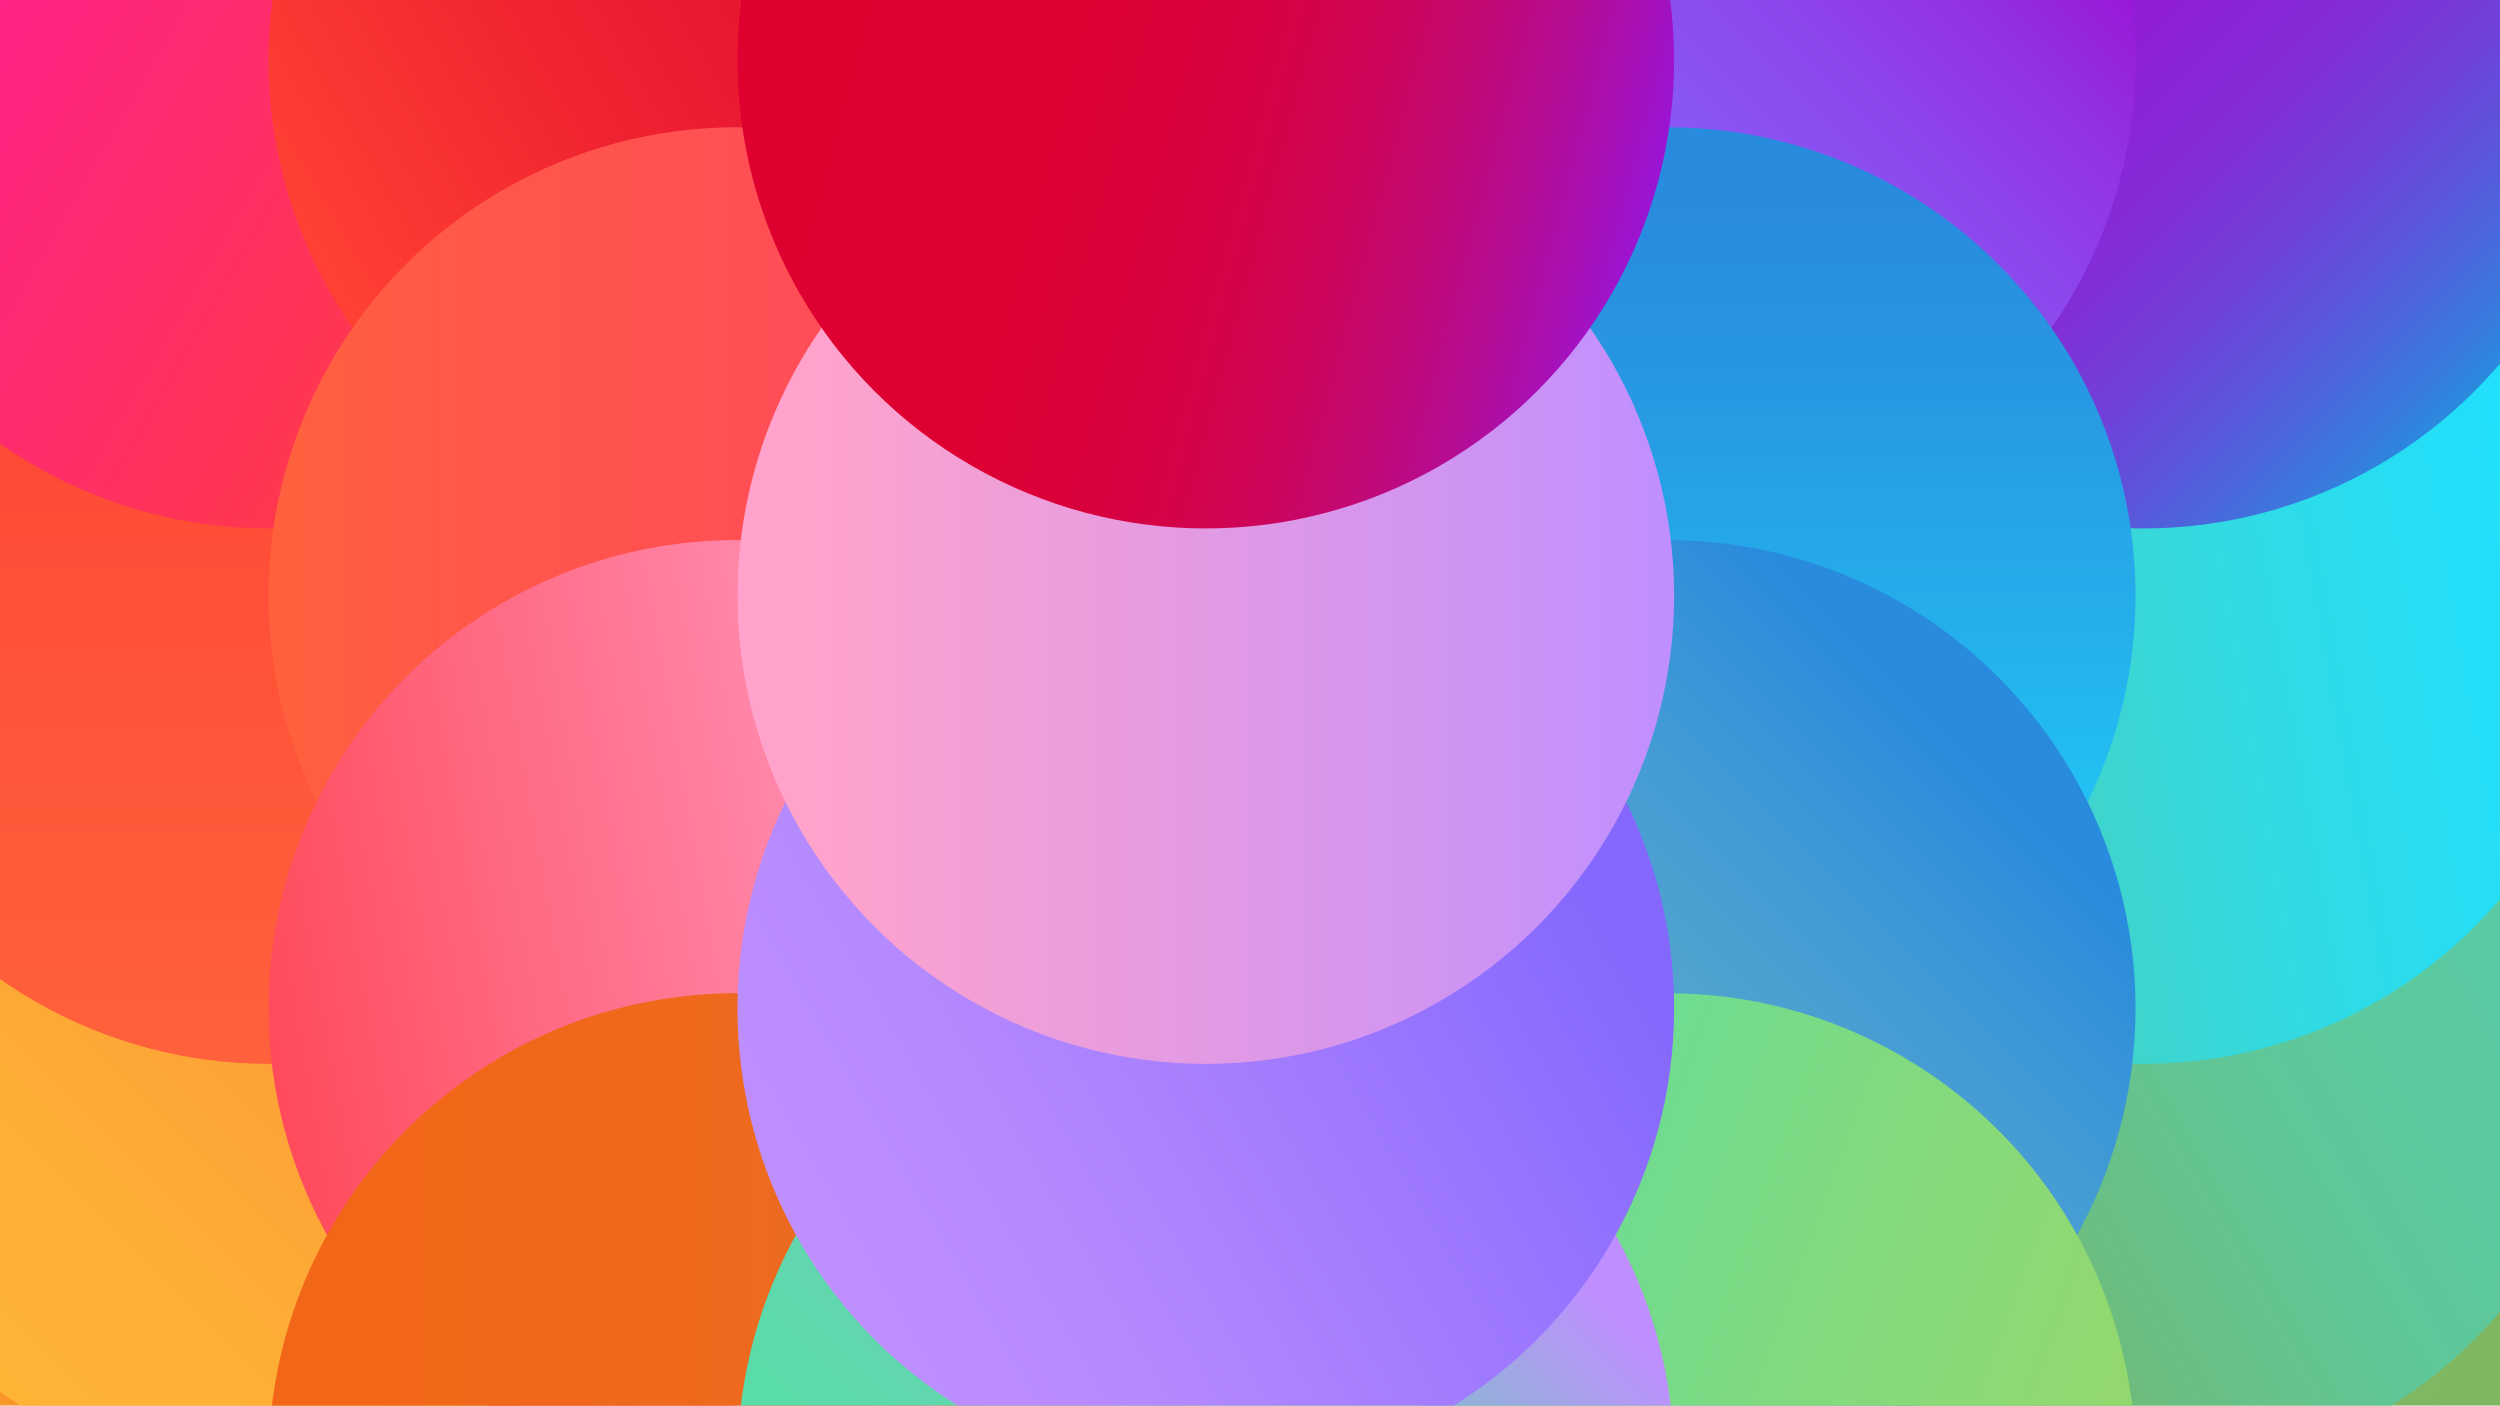 <svg id="Layer_1" data-name="Layer 1" xmlns="http://www.w3.org/2000/svg" xmlns:xlink="http://www.w3.org/1999/xlink" viewBox="0 0 1366 768"><defs><style>.cls-1{fill:url(#linear-gradient);}.cls-2{fill:url(#linear-gradient-2);}.cls-3{fill:url(#linear-gradient-3);}.cls-4{fill:url(#linear-gradient-4);}.cls-5{fill:url(#linear-gradient-5);}.cls-6{fill:url(#linear-gradient-6);}.cls-7{fill:url(#linear-gradient-7);}.cls-8{fill:url(#linear-gradient-8);}.cls-9{fill:url(#linear-gradient-9);}.cls-10{fill:url(#linear-gradient-10);}.cls-11{fill:url(#linear-gradient-11);}.cls-12{fill:url(#linear-gradient-12);}.cls-13{fill:url(#linear-gradient-13);}.cls-14{fill:url(#linear-gradient-14);}.cls-15{fill:url(#linear-gradient-15);}.cls-16{fill:url(#linear-gradient-16);}.cls-17{fill:url(#linear-gradient-17);}.cls-18{fill:url(#linear-gradient-18);}.cls-19{fill:url(#linear-gradient-19);}.cls-20{fill:url(#linear-gradient-20);}</style><linearGradient id="linear-gradient" x1="59.97" y1="1148.25" x2="315.9" y2="704.96" gradientTransform="translate(244.5 986.5) rotate(-90)" gradientUnits="userSpaceOnUse"><stop offset="0" stop-color="#7cb260"/><stop offset="0.29" stop-color="#7fb762"/><stop offset="0.61" stop-color="#87c467"/><stop offset="0.92" stop-color="#93d86f"/></linearGradient><linearGradient id="linear-gradient-2" x1="563.5" y1="1148.25" x2="307.57" y2="704.96" gradientTransform="translate(244.5 986.5) rotate(-90)" gradientUnits="userSpaceOnUse"><stop offset="0" stop-color="#59cba4"/><stop offset="0.24" stop-color="#5bcaa1"/><stop offset="0.46" stop-color="#60c696"/><stop offset="0.66" stop-color="#69bf84"/><stop offset="0.85" stop-color="#76b66b"/><stop offset="0.92" stop-color="#7cb260"/></linearGradient><linearGradient id="linear-gradient-3" x1="705.52" y1="1178.65" x2="616.63" y2="674.56" gradientTransform="translate(244.5 986.5) rotate(-90)" gradientUnits="userSpaceOnUse"><stop offset="0" stop-color="#1fe0ff"/><stop offset="0.16" stop-color="#24def8"/><stop offset="0.4" stop-color="#31dae3"/><stop offset="0.7" stop-color="#46d2c2"/><stop offset="0.92" stop-color="#59cba4"/></linearGradient><linearGradient id="linear-gradient-4" x1="772.71" y1="1107.55" x2="1134.6" y2="745.66" gradientTransform="translate(244.5 986.5) rotate(-90)" gradientUnits="userSpaceOnUse"><stop offset="0" stop-color="#298bde"/><stop offset="0.03" stop-color="#347fdd"/><stop offset="0.14" stop-color="#535edb"/><stop offset="0.25" stop-color="#6d43d9"/><stop offset="0.37" stop-color="#812ed7"/><stop offset="0.51" stop-color="#8f1fd6"/><stop offset="0.67" stop-color="#9717d5"/><stop offset="0.92" stop-color="#9a14d5"/></linearGradient><linearGradient id="linear-gradient-5" x1="187.94" y1="-353.5" x2="187.94" y2="158.28" gradientTransform="translate(244.5 986.5) rotate(-90)" gradientUnits="userSpaceOnUse"><stop offset="0" stop-color="#fdb435"/><stop offset="0.1" stop-color="#fba52f"/><stop offset="0.32" stop-color="#f78a25"/><stop offset="0.55" stop-color="#f4761d"/><stop offset="0.77" stop-color="#f36a19"/><stop offset="1" stop-color="#f26617"/></linearGradient><linearGradient id="linear-gradient-6" x1="254.59" y1="-278.55" x2="616.48" y2="83.34" gradientTransform="translate(244.5 986.5) rotate(-90)" gradientUnits="userSpaceOnUse"><stop offset="0" stop-color="#fdb435"/><stop offset="0.21" stop-color="#fdb035"/><stop offset="0.44" stop-color="#fda336"/><stop offset="0.66" stop-color="#fe8e38"/><stop offset="0.9" stop-color="#ff713b"/><stop offset="1" stop-color="#ff613c"/></linearGradient><linearGradient id="linear-gradient-7" x1="405.18" y1="-97.61" x2="916.97" y2="-97.61" gradientTransform="translate(244.5 986.5) rotate(-90)" gradientUnits="userSpaceOnUse"><stop offset="0" stop-color="#ff613c"/><stop offset="0.92" stop-color="#ff4133"/></linearGradient><linearGradient id="linear-gradient-8" x1="825.69" y1="124.04" x2="1081.62" y2="-319.25" gradientTransform="translate(244.5 986.5) rotate(-90)" gradientUnits="userSpaceOnUse"><stop offset="0.03" stop-color="#ff4133"/><stop offset="0.32" stop-color="#ff3456"/><stop offset="0.72" stop-color="#fe2580"/><stop offset="0.92" stop-color="#fe1f90"/></linearGradient><linearGradient id="linear-gradient-9" x1="825.69" y1="-63.52" x2="1081.62" y2="379.77" gradientTransform="translate(244.5 986.5) rotate(-90)" gradientUnits="userSpaceOnUse"><stop offset="0" stop-color="#ff4133"/><stop offset="0.33" stop-color="#f02431"/><stop offset="0.7" stop-color="#e30a30"/><stop offset="0.92" stop-color="#de002f"/></linearGradient><linearGradient id="linear-gradient-10" x1="661.08" y1="-97.76" x2="661.08" y2="414.02" gradientTransform="translate(244.5 986.5) rotate(-90)" gradientUnits="userSpaceOnUse"><stop offset="0" stop-color="#ff613c"/><stop offset="0.26" stop-color="#ff564b"/><stop offset="0.59" stop-color="#ff4d57"/><stop offset="0.92" stop-color="#ff4a5b"/></linearGradient><linearGradient id="linear-gradient-11" x1="479.98" y1="410.17" x2="391.09" y2="-93.92" gradientTransform="translate(244.5 986.5) rotate(-90)" gradientUnits="userSpaceOnUse"><stop offset="0.08" stop-color="#ffa3cc"/><stop offset="0.3" stop-color="#ff91b6"/><stop offset="0.76" stop-color="#ff647c"/><stop offset="1" stop-color="#ff4a5b"/></linearGradient><linearGradient id="linear-gradient-12" x1="187.94" y1="414.02" x2="187.94" y2="-97.76" gradientTransform="translate(244.5 986.5) rotate(-90)" gradientUnits="userSpaceOnUse"><stop offset="0" stop-color="#de7533"/><stop offset="0.23" stop-color="#e76e27"/><stop offset="0.57" stop-color="#ef681b"/><stop offset="0.92" stop-color="#f26617"/></linearGradient><linearGradient id="linear-gradient-13" x1="772.71" y1="485.53" x2="1134.6" y2="847.41" gradientTransform="translate(244.5 986.5) rotate(-90)" gradientUnits="userSpaceOnUse"><stop offset="0" stop-color="#8468fd"/><stop offset="0.23" stop-color="#8565fb"/><stop offset="0.42" stop-color="#885af7"/><stop offset="0.6" stop-color="#8c49ee"/><stop offset="0.77" stop-color="#9231e3"/><stop offset="0.92" stop-color="#9a14d5"/></linearGradient><linearGradient id="linear-gradient-14" x1="405.18" y1="666.47" x2="916.97" y2="666.47" gradientTransform="translate(244.5 986.5) rotate(-90)" gradientUnits="userSpaceOnUse"><stop offset="0" stop-color="#1fe0ff"/><stop offset="0.34" stop-color="#23bbf1"/><stop offset="0.72" stop-color="#2798e3"/><stop offset="0.92" stop-color="#298bde"/></linearGradient><linearGradient id="linear-gradient-15" x1="254.59" y1="485.53" x2="616.48" y2="847.41" gradientTransform="translate(244.5 986.5) rotate(-90)" gradientUnits="userSpaceOnUse"><stop offset="0" stop-color="#64b0c7"/><stop offset="0.24" stop-color="#60aec8"/><stop offset="0.48" stop-color="#55a6cd"/><stop offset="0.71" stop-color="#419ad5"/><stop offset="0.92" stop-color="#298bde"/></linearGradient><linearGradient id="linear-gradient-16" x1="100.39" y1="906.99" x2="275.48" y2="425.94" gradientTransform="translate(244.5 986.5) rotate(-90)" gradientUnits="userSpaceOnUse"><stop offset="0.08" stop-color="#93d86f"/><stop offset="0.42" stop-color="#80da80"/><stop offset="1" stop-color="#57dea6"/></linearGradient><linearGradient id="linear-gradient-17" x1="6.99" y1="233.41" x2="368.88" y2="595.29" gradientTransform="translate(244.5 986.5) rotate(-90)" gradientUnits="userSpaceOnUse"><stop offset="0" stop-color="#57dea6"/><stop offset="0.23" stop-color="#5adca9"/><stop offset="0.4" stop-color="#64d4b1"/><stop offset="0.56" stop-color="#74c8bf"/><stop offset="0.7" stop-color="#8ab7d2"/><stop offset="0.83" stop-color="#a8a1eb"/><stop offset="0.92" stop-color="#bf8fff"/></linearGradient><linearGradient id="linear-gradient-18" x1="307.57" y1="192.71" x2="563.5" y2="636" gradientTransform="translate(244.5 986.5) rotate(-90)" gradientUnits="userSpaceOnUse"><stop offset="0" stop-color="#bf8fff"/><stop offset="0.24" stop-color="#b589ff"/><stop offset="0.63" stop-color="#9b77fe"/><stop offset="0.92" stop-color="#8468fd"/></linearGradient><linearGradient id="linear-gradient-19" x1="661.08" y1="670.24" x2="661.08" y2="158.46" gradientTransform="translate(244.5 986.5) rotate(-90)" gradientUnits="userSpaceOnUse"><stop offset="0" stop-color="#bf8fff"/><stop offset="0.92" stop-color="#ffa3cc"/></linearGradient><linearGradient id="linear-gradient-20" x1="887.41" y1="661.59" x2="1019.9" y2="167.12" gradientTransform="translate(244.5 986.5) rotate(-90)" gradientUnits="userSpaceOnUse"><stop offset="0" stop-color="#9a14d5"/><stop offset="0.05" stop-color="#a511bb"/><stop offset="0.13" stop-color="#b40c96"/><stop offset="0.22" stop-color="#c10976"/><stop offset="0.31" stop-color="#cc055c"/><stop offset="0.41" stop-color="#d40348"/><stop offset="0.53" stop-color="#da013a"/><stop offset="0.67" stop-color="#dd0031"/><stop offset="0.92" stop-color="#de002f"/></linearGradient></defs><title>music-art</title><circle class="cls-1" cx="1171.11" cy="798.56" r="255.89"/><circle class="cls-2" cx="1171.11" cy="550.97" r="255.89"/><circle class="cls-3" cx="1171.11" cy="325.42" r="255.89"/><circle class="cls-4" cx="1171.11" cy="32.85" r="255.89"/><circle class="cls-5" cx="146.89" cy="798.56" r="255.89"/><circle class="cls-6" cx="146.89" cy="550.97" r="255.89"/><circle class="cls-7" cx="146.89" cy="325.42" r="255.89"/><circle class="cls-8" cx="146.89" cy="32.85" r="255.89"/><circle class="cls-9" cx="402.63" cy="32.85" r="255.89"/><circle class="cls-10" cx="402.63" cy="325.42" r="255.89"/><circle class="cls-11" cx="402.63" cy="550.97" r="255.89"/><circle class="cls-12" cx="402.63" cy="798.56" r="255.89"/><circle class="cls-13" cx="910.97" cy="32.85" r="255.89"/><circle class="cls-14" cx="910.97" cy="325.42" r="255.89"/><circle class="cls-15" cx="910.97" cy="550.97" r="255.89"/><circle class="cls-16" cx="910.97" cy="798.56" r="255.89"/><circle class="cls-17" cx="658.85" cy="798.56" r="255.89"/><circle class="cls-18" cx="658.85" cy="550.97" r="255.89"/><circle class="cls-19" cx="658.85" cy="325.42" r="255.89"/><circle class="cls-20" cx="658.85" cy="32.85" r="255.89"/></svg>